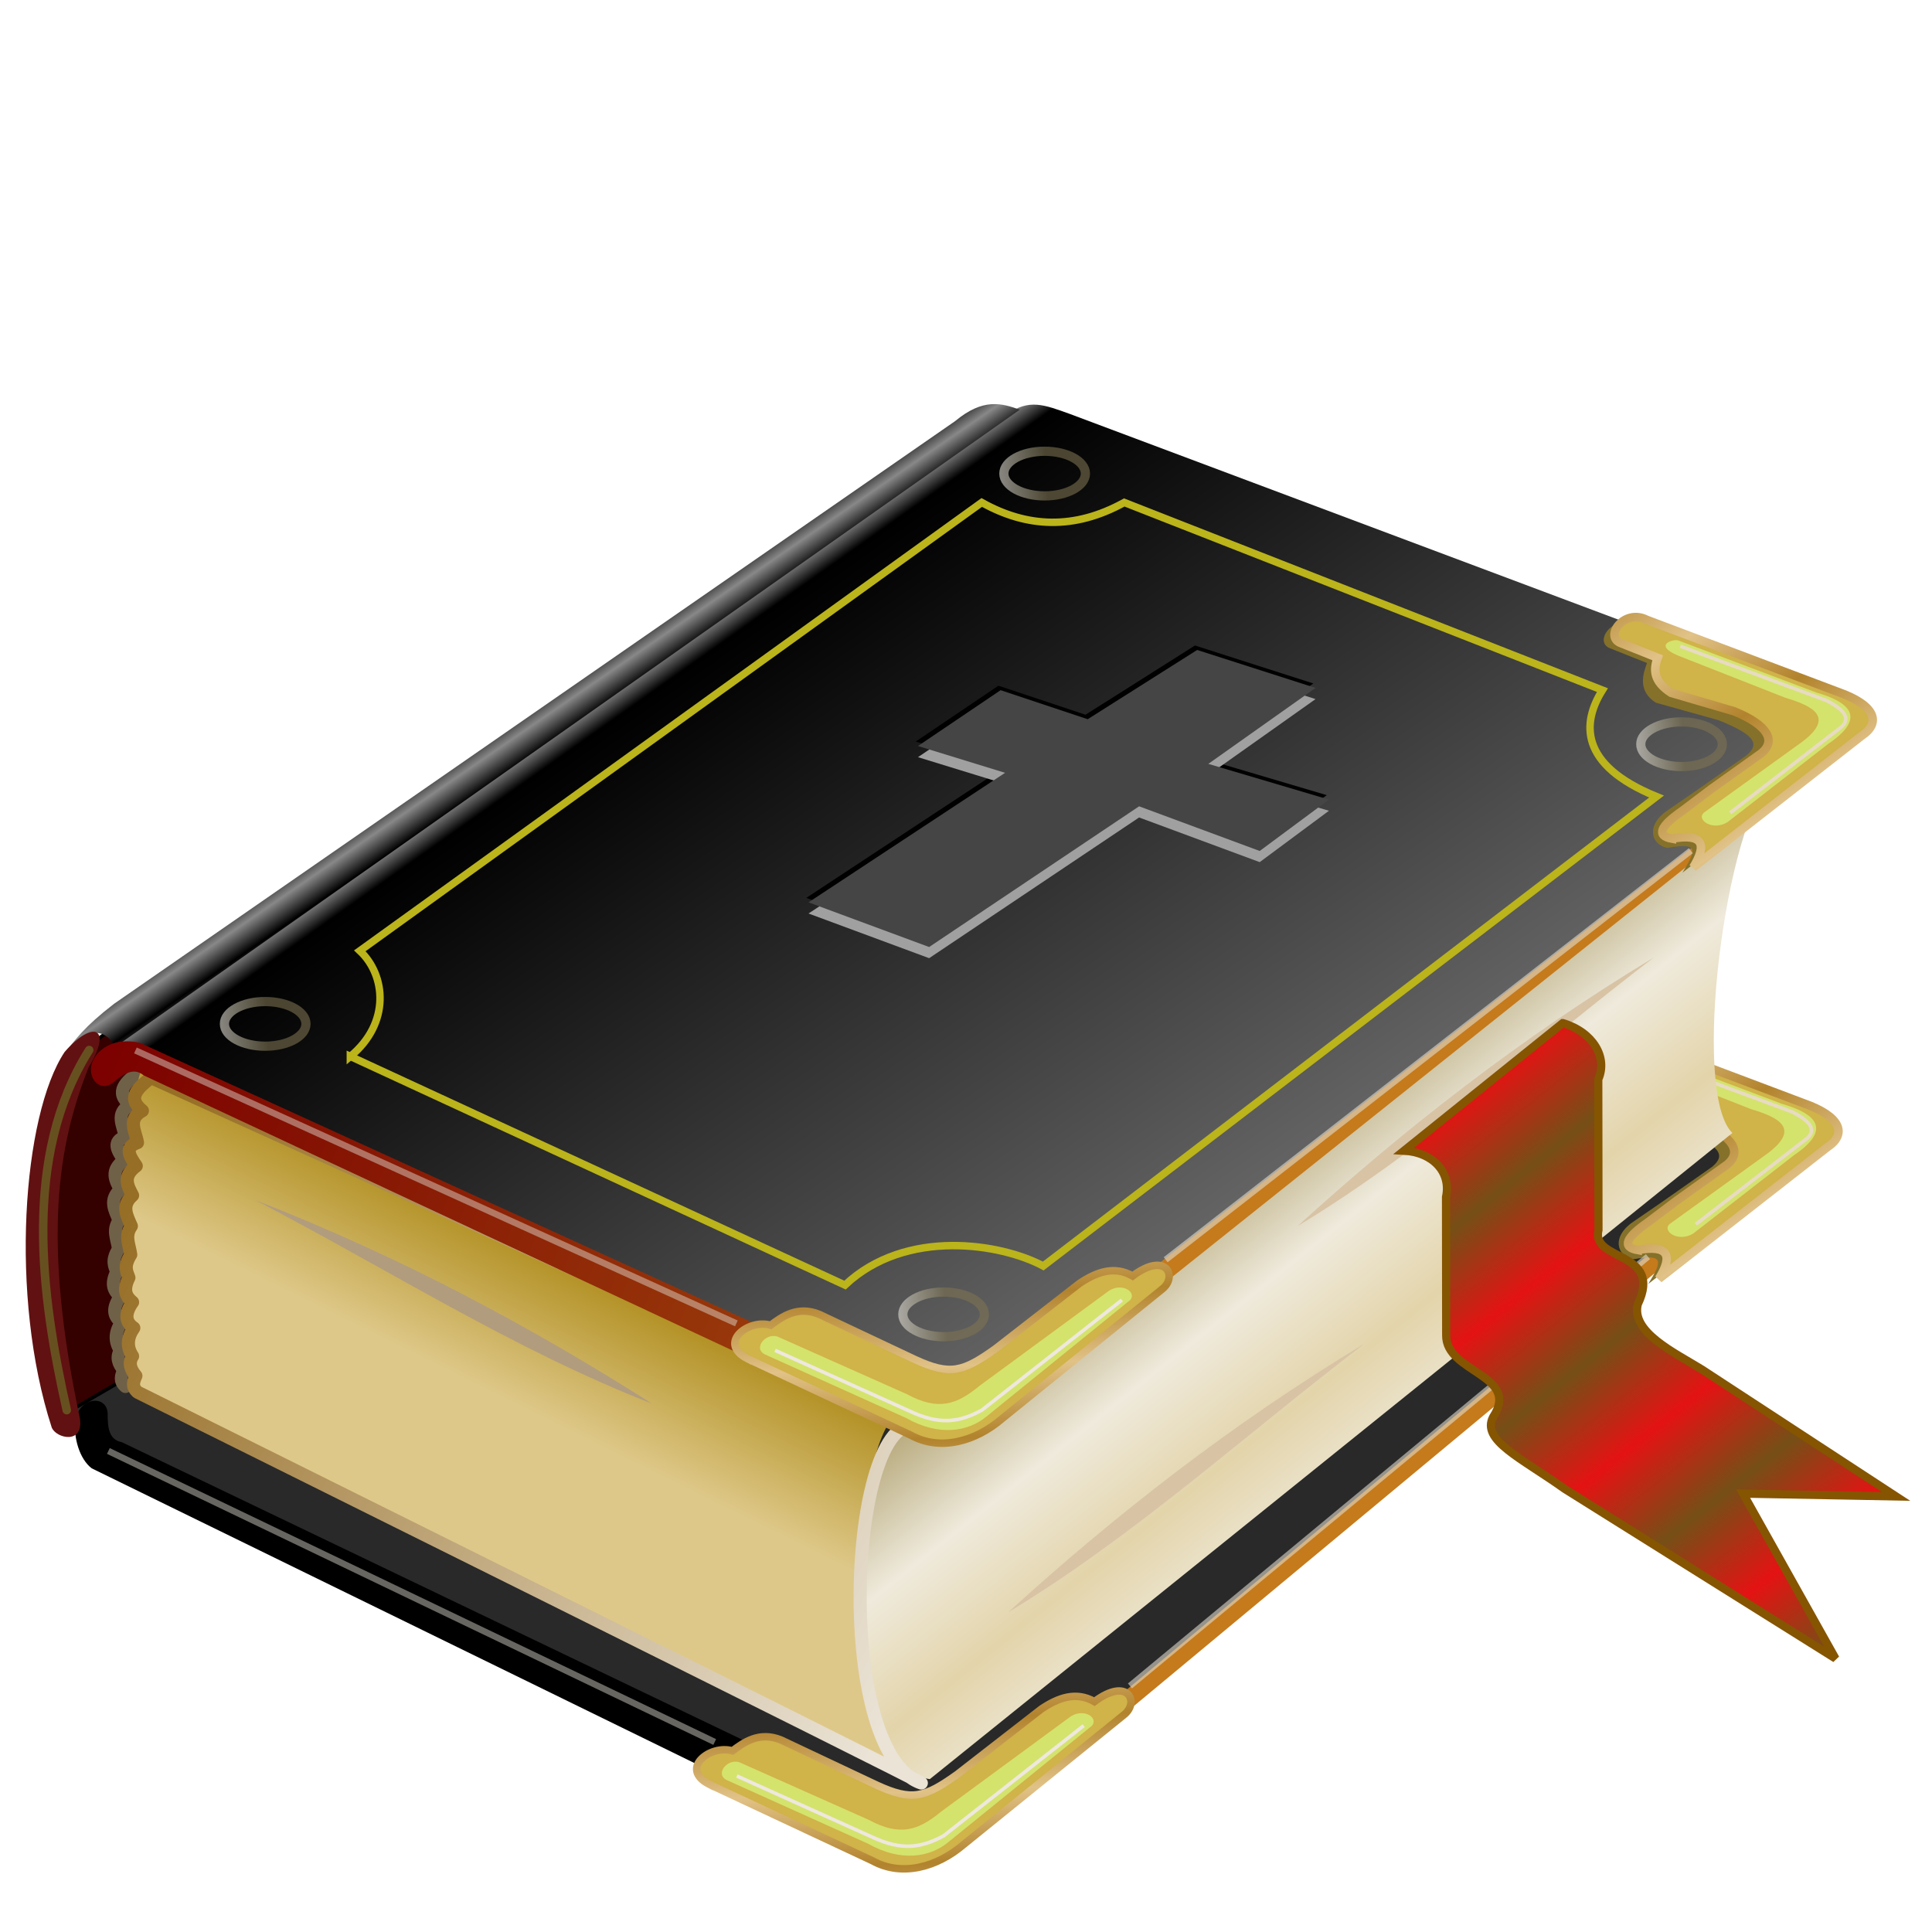 <?xml version="1.0" encoding="UTF-8" standalone="no"?>
<!-- Created with Inkscape (http://www.inkscape.org/) -->

<svg
   xmlns:dc="http://purl.org/dc/elements/1.1/"
   xmlns:cc="http://creativecommons.org/ns#"
   xmlns:rdf="http://www.w3.org/1999/02/22-rdf-syntax-ns#"
   xmlns:svg="http://www.w3.org/2000/svg"
   xmlns="http://www.w3.org/2000/svg"
   xmlns:xlink="http://www.w3.org/1999/xlink"
   xmlns:sodipodi="http://sodipodi.sourceforge.net/DTD/sodipodi-0.dtd"
   xmlns:inkscape="http://www.inkscape.org/namespaces/inkscape"
   id="svg2"
   version="1.1"
   inkscape:version="0.91 r13725"
   width="256"
   height="256"
   viewBox="0 0 256 256"
   sodipodi:docname="text-x-r.svg">
  <defs
     id="defs6">
    <linearGradient
       inkscape:collect="always"
       id="linearGradient4377">
      <stop
         style="stop-color:#e41313;stop-opacity:1"
         offset="0"
         id="stop4379" />
      <stop
         style="stop-color:#754f16;stop-opacity:1"
         offset="1"
         id="stop4381" />
    </linearGradient>
    <linearGradient
       inkscape:collect="always"
       id="linearGradient4351">
      <stop
         style="stop-color:#e1ded3;stop-opacity:1;"
         offset="0"
         id="stop4353" />
      <stop
         style="stop-color:#7d7350;stop-opacity:1"
         offset="1"
         id="stop4355" />
    </linearGradient>
    <linearGradient
       inkscape:collect="always"
       id="linearGradient4258">
      <stop
         style="stop-color:#b2832d;stop-opacity:1;"
         offset="0"
         id="stop4260" />
      <stop
         style="stop-color:#e1c287;stop-opacity:1"
         offset="1"
         id="stop4262" />
    </linearGradient>
    <linearGradient
       id="linearGradient4246"
       inkscape:collect="always">
      <stop
         id="stop4248"
         offset="0"
         style="stop-color:#e3d4aa;stop-opacity:1" />
      <stop
         style="stop-color:#efeadc;stop-opacity:1"
         offset="0.459"
         id="stop4252" />
      <stop
         id="stop4250"
         offset="1"
         style="stop-color:#ae9f6c;stop-opacity:1" />
    </linearGradient>
    <linearGradient
       inkscape:collect="always"
       id="linearGradient4188">
      <stop
         style="stop-color:#dec889;stop-opacity:1"
         offset="0"
         id="stop4240" />
      <stop
         style="stop-color:#b08e1f;stop-opacity:1"
         offset="1"
         id="stop4242" />
    </linearGradient>
    <linearGradient
       inkscape:collect="always"
       id="linearGradient4196">
      <stop
         style="stop-color:#976e25;stop-opacity:1;"
         offset="0"
         id="stop4198" />
      <stop
         style="stop-color:#eae3d6;stop-opacity:1"
         offset="1"
         id="stop4200" />
    </linearGradient>
    <linearGradient
       inkscape:collect="always"
       id="linearGradient4162">
      <stop
         style="stop-color:#888888;stop-opacity:1"
         offset="0"
         id="stop4164" />
      <stop
         style="stop-color:#000000;stop-opacity:1"
         offset="1"
         id="stop4166" />
    </linearGradient>
    <linearGradient
       inkscape:collect="always"
       id="linearGradient4152">
      <stop
         style="stop-color:#7c0100;stop-opacity:1;"
         offset="0"
         id="stop4154" />
      <stop
         style="stop-color:#a0490d;stop-opacity:1"
         offset="1"
         id="stop4156" />
    </linearGradient>
    <linearGradient
       inkscape:collect="always"
       id="linearGradient4140">
      <stop
         style="stop-color:#c9c9c9;stop-opacity:1"
         offset="0"
         id="stop4142" />
      <stop
         id="stop4148"
         offset="0.04"
         style="stop-color:#000000;stop-opacity:1" />
      <stop
         style="stop-color:#707070;stop-opacity:1"
         offset="1"
         id="stop4144" />
    </linearGradient>
    <linearGradient
       inkscape:collect="always"
       xlink:href="#linearGradient4140"
       id="linearGradient4146"
       x1="187.92"
       y1="100.447"
       x2="332.145"
       y2="304.424"
       gradientUnits="userSpaceOnUse"
       gradientTransform="translate(-2.035,-182.983)" />
    <linearGradient
       inkscape:collect="always"
       xlink:href="#linearGradient4152"
       id="linearGradient4158"
       x1="61.876"
       y1="196.979"
       x2="301.725"
       y2="294.786"
       gradientUnits="userSpaceOnUse"
       gradientTransform="translate(-0.236,-184.236)" />
    <linearGradient
       inkscape:collect="always"
       xlink:href="#linearGradient4162"
       id="linearGradient4168"
       x1="128.214"
       y1="138.856"
       x2="132.143"
       y2="144.571"
       gradientUnits="userSpaceOnUse"
       spreadMethod="reflect"
       gradientTransform="translate(0,-184)" />
    <linearGradient
       inkscape:collect="always"
       xlink:href="#linearGradient4188"
       id="linearGradient4194"
       x1="150.059"
       y1="280.035"
       x2="169.425"
       y2="240.868"
       gradientUnits="userSpaceOnUse"
       gradientTransform="translate(0.509,-184.509)" />
    <linearGradient
       inkscape:collect="always"
       xlink:href="#linearGradient4196"
       id="linearGradient4202"
       x1="65.544"
       y1="243.684"
       x2="295.181"
       y2="355.592"
       gradientUnits="userSpaceOnUse"
       gradientTransform="translate(0,-184)" />
    <linearGradient
       inkscape:collect="always"
       xlink:href="#linearGradient4246"
       id="linearGradient4236"
       gradientUnits="userSpaceOnUse"
       gradientTransform="matrix(0.43,-0.903,0.903,0.43,80.04,90.835)"
       x1="138.896"
       y1="303.934"
       x2="169.425"
       y2="240.868"
       spreadMethod="reflect" />
    <linearGradient
       inkscape:collect="always"
       xlink:href="#linearGradient4258"
       id="linearGradient4264"
       x1="301.583"
       y1="302.306"
       x2="300.846"
       y2="282.129"
       gradientUnits="userSpaceOnUse"
       spreadMethod="reflect"
       gradientTransform="translate(0,-184)" />
    <linearGradient
       inkscape:collect="always"
       xlink:href="#linearGradient4258"
       id="linearGradient4281"
       gradientUnits="userSpaceOnUse"
       spreadMethod="reflect"
       x1="301.583"
       y1="302.306"
       x2="300.846"
       y2="282.129" />
    <linearGradient
       inkscape:collect="always"
       xlink:href="#linearGradient4258"
       id="linearGradient4314"
       x1="546.169"
       y1="83.613"
       x2="561.663"
       y2="106.139"
       gradientUnits="userSpaceOnUse"
       spreadMethod="reflect" />
    <linearGradient
       inkscape:collect="always"
       xlink:href="#linearGradient4258"
       id="linearGradient4341"
       gradientUnits="userSpaceOnUse"
       spreadMethod="reflect"
       x1="546.169"
       y1="83.613"
       x2="561.663"
       y2="106.139" />
    <linearGradient
       inkscape:collect="always"
       xlink:href="#linearGradient4351"
       id="linearGradient4357"
       x1="218.28"
       y1="180.992"
       x2="230.957"
       y2="180.268"
       gradientUnits="userSpaceOnUse"
       gradientTransform="translate(68.112,-97.01)" />
    <linearGradient
       inkscape:collect="always"
       xlink:href="#linearGradient4351"
       id="linearGradient4361"
       gradientUnits="userSpaceOnUse"
       gradientTransform="translate(-123.148,-178.906)"
       x1="218.28"
       y1="180.992"
       x2="230.957"
       y2="180.268" />
    <linearGradient
       inkscape:collect="always"
       xlink:href="#linearGradient4351"
       id="linearGradient4365"
       gradientUnits="userSpaceOnUse"
       gradientTransform="translate(96.598,-334.051)"
       x1="218.28"
       y1="180.992"
       x2="230.957"
       y2="180.268" />
    <linearGradient
       inkscape:collect="always"
       xlink:href="#linearGradient4351"
       id="linearGradient4369"
       gradientUnits="userSpaceOnUse"
       gradientTransform="translate(276.158,-257.75)"
       x1="218.28"
       y1="180.992"
       x2="230.957"
       y2="180.268" />
    <linearGradient
       inkscape:collect="always"
       xlink:href="#linearGradient4377"
       id="linearGradient4383"
       x1="443.761"
       y1="208.195"
       x2="460.243"
       y2="228.919"
       gradientUnits="userSpaceOnUse"
       spreadMethod="reflect"
       gradientTransform="translate(0,-184)" />
  </defs>
  <sodipodi:namedview
     pagecolor="#ffffff"
     bordercolor="#666666"
     borderopacity="1"
     objecttolerance="10"
     gridtolerance="10"
     guidetolerance="10"
     inkscape:pageopacity="0"
     inkscape:pageshadow="2"
     inkscape:window-width="1920"
     inkscape:window-height="1056"
     id="namedview4"
     showgrid="false"
     inkscape:snap-global="false"
     inkscape:zoom="3.3789062"
     inkscape:cx="128"
     inkscape:cy="128"
     inkscape:window-x="0"
     inkscape:window-y="0"
     inkscape:window-maximized="1"
     inkscape:current-layer="svg2"
     showguides="true"
     inkscape:guide-bbox="true" />
  <g
     id="g4250"
     transform="translate(0,6.511)">
    <g
       transform="matrix(0.47,0,0,0.47,-15.271,128.379)"
       id="g4437">
      <g
         id="g4391">
        <path
           sodipodi:nodetypes="ccccc"
           style="fill:#c57a1b;fill-opacity:1;fill-rule:evenodd;stroke:none;stroke-width:1px;stroke-linecap:butt;stroke-linejoin:miter;stroke-opacity:1"
           d="M 343.261,201.369 515.97,57.817 507.746,57.308 333.012,198.759 Z"
           id="path4343"
           inkscape:connector-curvature="0" />
        <path
           style="fill:#292929;fill-opacity:1;fill-rule:evenodd;stroke:none;stroke-width:1px;stroke-linecap:butt;stroke-linejoin:miter;stroke-opacity:1"
           d="m 47.306,107.468 c 3.707,7.197 7.201,11.001 12.717,13.734 L 294.533,235.715 544.786,27.098 320.971,-56.832 c -7.44,-2.677 -11.454,-4.318 -17.803,0 C 217.881,-2.066 179.284,13.793 47.306,107.468 Z"
           id="path4222"
           inkscape:connector-curvature="0"
           sodipodi:nodetypes="ccccccc" />
        <path
           sodipodi:nodetypes="ccccc"
           inkscape:connector-curvature="0"
           id="path4176"
           d="M 54.075,10.328 C 41.153,43.431 43.86,78.178 48.193,113.097 L 94.56,86.107 84.525,-11.817 Z"
           style="fill:#340000;fill-opacity:1;fill-rule:evenodd;stroke:#000000;stroke-width:1px;stroke-linecap:butt;stroke-linejoin:miter;stroke-opacity:1" />
        <path
           style="fill:#000000;fill-opacity:1;fill-rule:evenodd;stroke:none;stroke-width:1px;stroke-linecap:butt;stroke-linejoin:miter;stroke-opacity:1"
           d="M 58.341,126.957 282.95,236.793 295.508,229.237 66.808,119.576 c -3.685,-0.688 -3.964,-4.202 -3.957,-7.953 -0.126,-5.531 -8.063,-4.907 -9.124,1.962 -0.543,4.756 1.198,10.756 4.614,13.373 z"
           id="path4172"
           inkscape:connector-curvature="0"
           sodipodi:nodetypes="ccccccc" />
        <g
           transform="translate(-10.769,-64)"
           id="g4273">
          <path
             sodipodi:nodetypes="ccccccccccc"
             inkscape:connector-curvature="0"
             id="path4275"
             d="m 243.188,280.034 46.046,21.563 c 8.342,4.636 18.275,1.743 25.633,-4.534 l 45.272,-36.624 c 4.471,-3.529 1.18,-10.822 -8.33,-3.711 -5.156,-2.951 -10.202,-1.126 -14.997,2.107 l -23.667,18.396 c -9.146,6.525 -12.723,7.644 -22.695,3.046 L 263.491,267.561 c -6.267,-2.608 -10.779,0.858 -13.734,3.052 -6.306,-1.87 -15.083,5.021 -6.569,9.422 z"
             style="fill:#d0b349;fill-opacity:1;fill-rule:evenodd;stroke:url(#linearGradient4281);stroke-width:2.1;stroke-linecap:butt;stroke-linejoin:miter;stroke-miterlimit:4;stroke-dasharray:none;stroke-opacity:1" />
          <path
             sodipodi:nodetypes="ccccccccc"
             inkscape:connector-curvature="0"
             id="path4277"
             d="m 252.162,274.026 c -3.531,-1.775 -7.667,3.128 -3.935,4.861 l 39.74,17.893 c 9.341,5.296 17.593,3.794 22.685,-0.463 l 40.473,-32.805 c 2.014,-2.4 -2.824,-5.355 -6.713,-2.083 l -35.844,26.324 c -6.349,5.247 -11.549,7.081 -20.371,2.315 z"
             style="fill:#d4e36c;fill-opacity:1;fill-rule:evenodd;stroke:none;stroke-width:1px;stroke-linecap:butt;stroke-linejoin:miter;stroke-opacity:1" />
          <path
             sodipodi:nodetypes="cccc"
             inkscape:connector-curvature="0"
             id="path4279"
             d="m 250.998,277.694 38.803,17.517 c 7.273,3.239 12.728,3.065 19.512,-0.665 l 39.468,-31.042"
             style="fill:none;fill-rule:evenodd;stroke:#eee8de;stroke-width:1px;stroke-linecap:butt;stroke-linejoin:miter;stroke-opacity:1" />
        </g>
        <g
           transform="translate(-9.665,-68.023)"
           id="g4331">
          <path
             style="fill:#85712a;fill-opacity:1;fill-rule:evenodd;stroke:none;stroke-width:2.4;stroke-linecap:butt;stroke-linejoin:miter;stroke-miterlimit:4;stroke-dasharray:none;stroke-opacity:1"
             d="m 502.629,136.052 c 8.651,-1.573 8.282,0.356 4.196,6.971 l 47.516,-37.129 c 5.685,-3.779 3.641,-8.704 -6.571,-12.308 L 493.744,73.215 c -6.385,-3.287 -12.218,4.773 -7.266,6.584 l 10.35,4.12 c -1.237,3.294 -2.601,7.893 2.473,11.187 l 17.666,4.924 c 9.758,3.942 12.054,6.54 7.841,9.978 l -14.064,9.871 -8.278,5.684 c -6.101,4.217 -4.43,9.686 0.162,10.49 z"
             id="path4333"
             inkscape:connector-curvature="0"
             sodipodi:nodetypes="ccccccccccccc" />
          <path
             sodipodi:nodetypes="ccccccccccccc"
             inkscape:connector-curvature="0"
             id="path4335"
             d="m 503.853,133.441 c 8.651,-1.573 10.077,1.499 5.991,8.113 l 47.516,-37.129 c 5.685,-3.779 3.641,-8.704 -6.571,-12.308 L 496.764,71.746 c -6.385,-3.287 -12.218,4.773 -7.266,6.584 l 10.35,4.12 c -1.237,3.294 -1.295,6.588 3.779,9.882 l 17.666,5.169 c 9.758,3.942 11.972,8.417 7.76,11.855 l -14.064,10.034 -8.278,6.255 c -6.101,4.217 -7.449,6.993 -2.858,7.797 z"
             style="fill:#d0b349;fill-opacity:1;fill-rule:evenodd;stroke:url(#linearGradient4341);stroke-width:2.4;stroke-linecap:butt;stroke-linejoin:miter;stroke-miterlimit:4;stroke-dasharray:none;stroke-opacity:1" />
          <path
             style="fill:#d4e36c;fill-opacity:1;fill-rule:evenodd;stroke:none;stroke-width:1px;stroke-linecap:butt;stroke-linejoin:miter;stroke-opacity:1"
             d="m 512.931,126.057 c -2.403,1.956 2.313,5.376 6.597,2.723 l 28.5,-22.152 c 12.652,-8.559 2.878,-12.532 -3.49,-14.403 L 505.686,77.573 c -1.209,-0.526 -7.384,1.158 -0.168,4.234 l 30.248,11.889 c 7.89,2.366 14.285,5.508 4.407,12.727 z"
             id="path4337"
             inkscape:connector-curvature="0"
             sodipodi:nodetypes="ccccccccc" />
          <path
             sodipodi:nodetypes="cccc"
             inkscape:connector-curvature="0"
             id="path4339"
             d="m 506.201,79.174 41.287,15.344 c 6.59,3.404 6.397,5.924 3.322,8.068 l -30.53,23.57"
             style="fill:none;fill-rule:evenodd;stroke:#e8dbc2;stroke-width:1px;stroke-linecap:butt;stroke-linejoin:miter;stroke-opacity:1" />
        </g>
        <path
           style="fill:url(#linearGradient4236);fill-opacity:1;fill-rule:evenodd;stroke:none;stroke-width:1px;stroke-linecap:butt;stroke-linejoin:miter;stroke-opacity:1"
           d="M 294.632,214.582 C 269.181,211.297 272.926,111.884 290.914,111.72 L 532.551,-68.565 c -13.791,13.829 -23.326,89.624 -11.658,100.983 z"
           id="path4234"
           inkscape:connector-curvature="0"
           sodipodi:nodetypes="ccccc" />
        <path
           sodipodi:nodetypes="ccccccc"
           inkscape:connector-curvature="0"
           id="path4138"
           d="m 59.514,10.821 c 4.216,-2.467 8.219,-5.785 13.734,-3.052 L 306.22,114.59 558.012,-86.335 334.197,-170.266 c -7.44,-2.677 -11.454,-4.318 -17.803,0 z"
           style="fill:url(#linearGradient4146);fill-opacity:1;fill-rule:evenodd;stroke:none;stroke-width:1px;stroke-linecap:butt;stroke-linejoin:miter;stroke-opacity:1" />
        <path
           sodipodi:nodetypes="cccccc"
           inkscape:connector-curvature="0"
           id="path4160"
           d="M 50.714,9.929 C 55.819,4.881 60.833,1.003 65,8.143 L 320,-171.5 c -5.107,-1.822 -10.31,-3.357 -18.214,3.214 L 64.643,-4 C 56.082,2.602 53.783,6.073 50.714,9.929 Z"
           style="fill:url(#linearGradient4168);fill-opacity:1;fill-rule:evenodd;stroke:none;stroke-width:1px;stroke-linecap:butt;stroke-linejoin:miter;stroke-opacity:1" />
        <path
           sodipodi:nodetypes="ccccc"
           inkscape:connector-curvature="0"
           id="path4170"
           d="m 55,112.786 c 1.213,7.579 -6.719,5.773 -7.934,2.632 C 35.107,78.565 38.849,27.368 50.714,9.571 58.446,0.643 64.503,2.313 57.5,13.857 48.785,35.851 44.324,62.292 55,112.786 Z"
           style="fill:#611111;fill-opacity:1;fill-rule:evenodd;stroke:none;stroke-width:1px;stroke-linecap:butt;stroke-linejoin:miter;stroke-opacity:1" />
        <path
           sodipodi:nodetypes="ccccccccccccc"
           inkscape:connector-curvature="0"
           id="path4178"
           d="m 71.626,15.17 c -3.522,2.813 -7.009,5.629 -2.422,9.343 -4.36,2.383 -1.904,5.843 -1.384,8.997 -3.854,1.301 -2.178,3.919 -0.346,6.574 -3.972,2.949 -2.458,5.625 -1.038,8.305 -3.298,2.884 -1.59,5.767 -0.346,8.651 -1.948,2.808 -0.614,4.989 -0.173,8.063 -2.054,3.285 -1.133,4.785 -0.519,6.47 -1.817,3.638 -0.706,5.474 1.038,6.92 -2.322,3.282 -2.035,5.644 0.346,7.266 -1.858,2.653 -2.084,5.306 -0.346,7.958 -1.166,1.846 -0.664,3.692 0.935,5.538 -0.669,1.541 -1.274,3.081 0.493,4.622"
           style="fill:none;fill-rule:evenodd;stroke:#6f6148;stroke-width:3.7;stroke-linecap:round;stroke-linejoin:miter;stroke-miterlimit:4;stroke-dasharray:none;stroke-opacity:1" />
        <path
           sodipodi:nodetypes="cc"
           inkscape:connector-curvature="0"
           id="path4182"
           d="M 57.634,9.024 C 38.771,38.98 44.03,78.264 51.31,110.561"
           style="fill:none;fill-rule:evenodd;stroke:#675020;stroke-width:2.4;stroke-linecap:round;stroke-linejoin:miter;stroke-miterlimit:4;stroke-dasharray:none;stroke-opacity:1" />
        <path
           sodipodi:nodetypes="ccccccccc"
           inkscape:connector-curvature="0"
           id="path4184"
           d="M 131.263,10.831 270.712,75.301 C 287.871,59.142 314.781,63.563 326.603,69.921 L 499.514,-62.428 c -22.082,-8.987 -20.924,-21.025 -15.26,-30.012 L 349.457,-145.341 c -14.102,7.78 -27.439,7.135 -40.185,0 L 133.938,-18.944 c 7.284,6.807 8.759,20.294 -2.675,29.776 z"
           style="fill:none;fill-rule:evenodd;stroke:#bbb41a;stroke-width:2.1;stroke-linecap:butt;stroke-linejoin:miter;stroke-miterlimit:4;stroke-dasharray:none;stroke-opacity:1" />
        <path
           sodipodi:nodetypes="ccccc"
           inkscape:connector-curvature="0"
           id="path4186"
           d="m 68.844,103.143 c -1.552,-16.045 -1.831,-73.562 3.388,-88.253 l 212.624,97.156 c -10.843,9.507 -16.342,78.292 -0.439,99.622 z"
           style="fill:url(#linearGradient4194);fill-opacity:1;fill-rule:evenodd;stroke:none;stroke-width:1px;stroke-linecap:butt;stroke-linejoin:miter;stroke-opacity:1" />
        <path
           style="fill:none;fill-opacity:1;fill-rule:evenodd;stroke:url(#linearGradient4202);stroke-width:3.7;stroke-linecap:round;stroke-linejoin:round;stroke-miterlimit:4;stroke-dasharray:none;stroke-opacity:1"
           d="m 75.059,16.796 c -3.522,2.813 -7.009,5.629 -2.422,9.343 -4.36,2.383 -1.904,5.843 -1.384,8.997 -3.854,1.301 -2.178,3.919 -0.346,6.574 -3.972,2.949 -2.458,5.625 -1.038,8.305 -3.298,2.884 -1.59,5.767 -0.346,8.651 -1.948,2.808 -0.614,4.989 -0.173,8.063 -2.054,3.285 -1.133,4.785 -0.519,6.47 -1.817,3.638 -0.706,5.474 1.038,6.92 -2.322,3.282 -2.035,5.644 0.346,7.266 -1.858,2.653 -2.084,5.306 -0.346,7.958 -1.166,1.846 -0.664,3.692 0.935,5.538 -0.669,1.541 -1.274,3.081 0.493,4.622 0,0 224.133,111.283 220.907,110.172 -25.345,-8.728 -20.361,-107.846 -0.227,-100.576 z"
           id="path4180"
           inkscape:connector-curvature="0"
           sodipodi:nodetypes="cccccccccccccscc" />
        <path
           sodipodi:nodetypes="ccccccc"
           inkscape:connector-curvature="0"
           id="path4150"
           d="M 71.995,7.024 306.678,114.168 294.303,119.578 73.013,16.18 c -2.882,-2.396 -5.765,-0.366 -8.647,2.035 -4.337,3.436 -8.926,-3.071 -4.318,-8.274 3.313,-3.455 7.752,-3.875 11.948,-2.917 z"
           style="fill:url(#linearGradient4158);fill-opacity:1;fill-rule:evenodd;stroke:none;stroke-width:1px;stroke-linecap:butt;stroke-linejoin:miter;stroke-opacity:1" />
        <path
           inkscape:connector-curvature="0"
           id="path4304"
           d="m 356.995,77.762 181.865,-145.078 -4.663,0 -181.347,141.451 z"
           style="fill:#c57a1b;fill-opacity:1;fill-rule:evenodd;stroke:none;stroke-width:1px;stroke-linecap:butt;stroke-linejoin:miter;stroke-opacity:1" />
        <path
           sodipodi:nodetypes="ccccccccccc"
           inkscape:connector-curvature="0"
           id="path4254"
           d="m 243.188,96.034 46.046,21.563 c 8.342,4.636 18.275,1.743 25.633,-4.534 l 45.272,-36.624 c 4.471,-3.529 1.18,-10.822 -8.33,-3.711 -5.156,-2.951 -10.202,-1.126 -14.997,2.107 l -23.667,18.396 c -9.146,6.525 -12.723,7.644 -22.695,3.046 L 263.491,83.561 c -6.267,-2.608 -10.779,0.858 -13.734,3.052 -6.306,-1.87 -15.083,5.021 -6.569,9.422 z"
           style="fill:#d0b349;fill-opacity:1;fill-rule:evenodd;stroke:url(#linearGradient4264);stroke-width:2.1;stroke-linecap:butt;stroke-linejoin:miter;stroke-miterlimit:4;stroke-dasharray:none;stroke-opacity:1" />
        <path
           sodipodi:nodetypes="ccccccccc"
           inkscape:connector-curvature="0"
           id="path4256"
           d="m 252.162,90.026 c -3.531,-1.775 -7.667,3.128 -3.935,4.861 l 39.74,17.893 c 9.341,5.296 17.593,3.794 22.685,-0.463 l 40.473,-32.805 c 2.014,-2.4 -2.824,-5.355 -6.713,-2.083 l -35.844,26.324 c -6.349,5.247 -11.549,7.081 -20.371,2.315 z"
           style="fill:#d4e36c;fill-opacity:1;fill-rule:evenodd;stroke:none;stroke-width:1px;stroke-linecap:butt;stroke-linejoin:miter;stroke-opacity:1" />
        <path
           sodipodi:nodetypes="cccc"
           inkscape:connector-curvature="0"
           id="path4266"
           d="m 250.998,93.694 38.803,17.517 c 7.273,3.239 12.728,3.065 19.512,-0.665 l 39.468,-31.042"
           style="fill:none;fill-rule:evenodd;stroke:#eee8de;stroke-width:1px;stroke-linecap:butt;stroke-linejoin:miter;stroke-opacity:1" />
        <g
           transform="translate(0,-184)"
           id="g4325">
          <path
             sodipodi:nodetypes="ccccccccccccc"
             inkscape:connector-curvature="0"
             id="path4321"
             d="m 502.629,136.052 c 8.651,-1.573 8.282,0.356 4.196,6.971 l 47.516,-37.129 c 5.685,-3.779 3.641,-8.704 -6.571,-12.308 L 493.744,73.215 c -6.385,-3.287 -12.218,4.773 -7.266,6.584 l 10.35,4.12 c -1.237,3.294 -2.601,7.893 2.473,11.187 l 17.666,4.924 c 9.758,3.942 12.054,6.54 7.841,9.978 l -14.064,9.871 -8.278,5.684 c -6.101,4.217 -4.43,9.686 0.162,10.49 z"
             style="fill:#85712a;fill-opacity:1;fill-rule:evenodd;stroke:none;stroke-width:2.4;stroke-linecap:butt;stroke-linejoin:miter;stroke-miterlimit:4;stroke-dasharray:none;stroke-opacity:1" />
          <path
             style="fill:#d0b349;fill-opacity:1;fill-rule:evenodd;stroke:url(#linearGradient4314);stroke-width:2.4;stroke-linecap:butt;stroke-linejoin:miter;stroke-miterlimit:4;stroke-dasharray:none;stroke-opacity:1"
             d="m 503.853,133.441 c 8.651,-1.573 10.077,1.499 5.991,8.113 l 47.516,-37.129 c 5.685,-3.779 3.641,-8.704 -6.571,-12.308 L 496.764,71.746 c -6.385,-3.287 -12.218,4.773 -7.266,6.584 l 10.35,4.12 c -1.237,3.294 -1.295,6.588 3.779,9.882 l 17.666,5.169 c 9.758,3.942 11.972,8.417 7.76,11.855 l -14.064,10.034 -8.278,6.255 c -6.101,4.217 -7.449,6.993 -2.858,7.797 z"
             id="path4306"
             inkscape:connector-curvature="0"
             sodipodi:nodetypes="ccccccccccccc" />
          <path
             sodipodi:nodetypes="ccccccccc"
             inkscape:connector-curvature="0"
             id="path4319"
             d="m 512.931,126.057 c -2.403,1.956 2.313,5.376 6.597,2.723 l 28.5,-22.152 c 12.652,-8.559 2.878,-12.532 -3.49,-14.403 L 505.686,77.573 c -1.209,-0.526 -7.384,1.158 -0.168,4.234 l 30.248,11.889 c 7.89,2.366 14.285,5.508 4.407,12.727 z"
             style="fill:#d4e36c;fill-opacity:1;fill-rule:evenodd;stroke:none;stroke-width:1px;stroke-linecap:butt;stroke-linejoin:miter;stroke-opacity:1" />
          <path
             style="fill:none;fill-rule:evenodd;stroke:#e8dbc2;stroke-width:1px;stroke-linecap:butt;stroke-linejoin:miter;stroke-opacity:1"
             d="m 506.201,79.174 41.287,15.344 c 6.59,3.404 6.397,5.924 3.322,8.068 l -30.53,23.57"
             id="path4323"
             inkscape:connector-curvature="0"
             sodipodi:nodetypes="cccc" />
        </g>
        <path
           sodipodi:nodetypes="cc"
           inkscape:connector-curvature="0"
           id="path4345"
           d="M 509.179,-47.168 361.125,68.148"
           style="fill:none;fill-rule:evenodd;stroke:#e1ded3;stroke-width:1.8;stroke-linecap:butt;stroke-linejoin:miter;stroke-miterlimit:4;stroke-dasharray:none;stroke-opacity:0.585" />
        <path
           style="fill:none;fill-rule:evenodd;stroke:#e1ded3;stroke-width:1.8;stroke-linecap:butt;stroke-linejoin:miter;stroke-miterlimit:4;stroke-dasharray:none;stroke-opacity:0.585"
           d="M 497.097,67.28 351.056,188.302"
           id="path4347"
           inkscape:connector-curvature="0"
           sodipodi:nodetypes="cc" />
        <ellipse
           ry="6.293"
           rx="11.495"
           cy="83.553"
           cx="298.518"
           id="path4349"
           style="opacity:1;fill:none;fill-opacity:1;fill-rule:nonzero;stroke:url(#linearGradient4357);stroke-width:2.6;stroke-linecap:round;stroke-linejoin:round;stroke-miterlimit:4;stroke-dasharray:none;stroke-dashoffset:0;stroke-opacity:0.585" />
        <ellipse
           style="opacity:1;fill:none;fill-opacity:1;fill-rule:nonzero;stroke:url(#linearGradient4361);stroke-width:2.6;stroke-linecap:round;stroke-linejoin:round;stroke-miterlimit:4;stroke-dasharray:none;stroke-dashoffset:0;stroke-opacity:0.585"
           id="ellipse4359"
           cx="107.258"
           cy="1.657"
           rx="11.495"
           ry="6.293" />
        <ellipse
           ry="6.293"
           rx="11.495"
           cy="-153.488"
           cx="327.003"
           id="ellipse4363"
           style="opacity:1;fill:none;fill-opacity:1;fill-rule:nonzero;stroke:url(#linearGradient4365);stroke-width:2.6;stroke-linecap:round;stroke-linejoin:round;stroke-miterlimit:4;stroke-dasharray:none;stroke-dashoffset:0;stroke-opacity:0.585" />
        <ellipse
           style="opacity:1;fill:none;fill-opacity:1;fill-rule:nonzero;stroke:url(#linearGradient4369);stroke-width:2.6;stroke-linecap:round;stroke-linejoin:round;stroke-miterlimit:4;stroke-dasharray:none;stroke-dashoffset:0;stroke-opacity:0.585"
           id="ellipse4367"
           cx="506.564"
           cy="-77.187"
           rx="11.495"
           ry="6.293" />
        <path
           style="fill:none;fill-rule:evenodd;stroke:#e1ded3;stroke-width:1.8;stroke-linecap:butt;stroke-linejoin:miter;stroke-miterlimit:4;stroke-dasharray:none;stroke-opacity:0.459"
           d="M 240.092,86.104 70.674,9.143"
           id="path4371"
           inkscape:connector-curvature="0"
           sodipodi:nodetypes="cc" />
        <path
           sodipodi:nodetypes="cc"
           inkscape:connector-curvature="0"
           id="path4373"
           d="M 233.988,204.116 63.044,122.068"
           style="fill:none;fill-rule:evenodd;stroke:#e1ded3;stroke-width:1.8;stroke-linecap:butt;stroke-linejoin:miter;stroke-miterlimit:4;stroke-dasharray:none;stroke-opacity:0.459" />
        <path
           sodipodi:nodetypes="ccc"
           inkscape:connector-curvature="0"
           id="path4385"
           d="M 498.684,-17.026 C 460.918,5.791 428.242,31.437 398.355,58.632 434.006,37.092 465.368,8.403 498.684,-17.026 Z"
           style="fill:#d8c3a5;fill-opacity:1;fill-rule:evenodd;stroke:none;stroke-width:1px;stroke-linecap:butt;stroke-linejoin:miter;stroke-opacity:1" />
        <path
           sodipodi:nodetypes="cccccccccccccc"
           inkscape:connector-curvature="0"
           id="path4375"
           d="m 473.076,1.43 -44.757,35.986 c 7.889,0.414 13.394,5.844 11.839,13.071 l 0.047,38.915 c -0.174,10.622 21.066,11.15 13.242,23.079 -3.444,6.544 7.759,11.443 20.191,20.29 l 76.333,47.82 -26.063,-46.504 43.159,0.806 -54.821,-35.838 C 504.475,94.263 492.279,88.545 494.233,80.706 501.466,65.532 480.921,68.723 483.145,59.773 l -0.055,-42.478 c 2.738,-6.166 -1.462,-13.318 -10.014,-15.865 z"
           style="fill:url(#linearGradient4383);fill-opacity:1;fill-rule:evenodd;stroke:#855502;stroke-width:2.3;stroke-linecap:butt;stroke-linejoin:miter;stroke-miterlimit:4;stroke-dasharray:none;stroke-opacity:1" />
        <path
           style="fill:#d8c3a5;fill-opacity:1;fill-rule:evenodd;stroke:none;stroke-width:1px;stroke-linecap:butt;stroke-linejoin:miter;stroke-opacity:1"
           d="m 417.105,91.855 c -37.766,22.818 -70.442,48.463 -100.329,75.658 35.651,-21.54 67.012,-50.228 100.329,-75.658 z"
           id="path4387"
           inkscape:connector-curvature="0"
           sodipodi:nodetypes="ccc" />
        <path
           sodipodi:nodetypes="ccc"
           inkscape:connector-curvature="0"
           id="path4389"
           d="m 104.462,51.329 c 41.115,16.016 77.698,35.69 111.799,57.367 C 177.45,93.577 141.64,70.681 104.462,51.329 Z"
           style="fill:#b19c7d;fill-opacity:1;fill-rule:evenodd;stroke:none;stroke-width:1px;stroke-linecap:butt;stroke-linejoin:miter;stroke-opacity:1" />
      </g>
    </g>
    <g
       id="g4245">
      <path
         style="fill:#000000;fill-opacity:1;fill-rule:evenodd;stroke:none;stroke-width:1px;stroke-linecap:butt;stroke-linejoin:miter;stroke-opacity:1"
         d="m 158.335,79.02 15.686,5.031 -14.206,10.062 15.982,4.735 -9.175,6.807 -15.982,-5.919 -27.82,18.645 -15.982,-5.919 26.044,-17.165 -11.542,-3.551 10.95,-7.399 11.542,3.847 z"
         id="path4231"
         inkscape:connector-curvature="0"
         sodipodi:nodetypes="ccccccccccccc" />
      <path
         style="fill:#a0a0a0;fill-opacity:1;fill-rule:evenodd;stroke:none;stroke-width:1px;stroke-linecap:butt;stroke-linejoin:miter;stroke-opacity:1"
         d="m 158.631,81.091 15.686,5.031 -14.206,10.062 15.982,4.735 -9.175,6.807 -15.982,-5.919 -27.82,18.645 -15.982,-5.919 26.044,-17.165 -11.542,-3.551 10.95,-7.399 11.542,3.847 z"
         id="path4243"
         inkscape:connector-curvature="0"
         sodipodi:nodetypes="ccccccccccccc" />
      <path
         sodipodi:nodetypes="ccccccccccccc"
         inkscape:connector-curvature="0"
         id="path4241"
         d="m 158.631,79.612 15.686,5.031 -14.206,10.062 15.982,4.735 -9.175,6.807 -15.982,-5.919 -27.82,18.645 -15.982,-5.919 26.044,-17.165 -11.542,-3.551 10.95,-7.399 11.542,3.847 z"
         style="fill:#454545;fill-opacity:1;fill-rule:evenodd;stroke:none;stroke-width:1px;stroke-linecap:butt;stroke-linejoin:miter;stroke-opacity:1" />
    </g>
  </g>
</svg>
